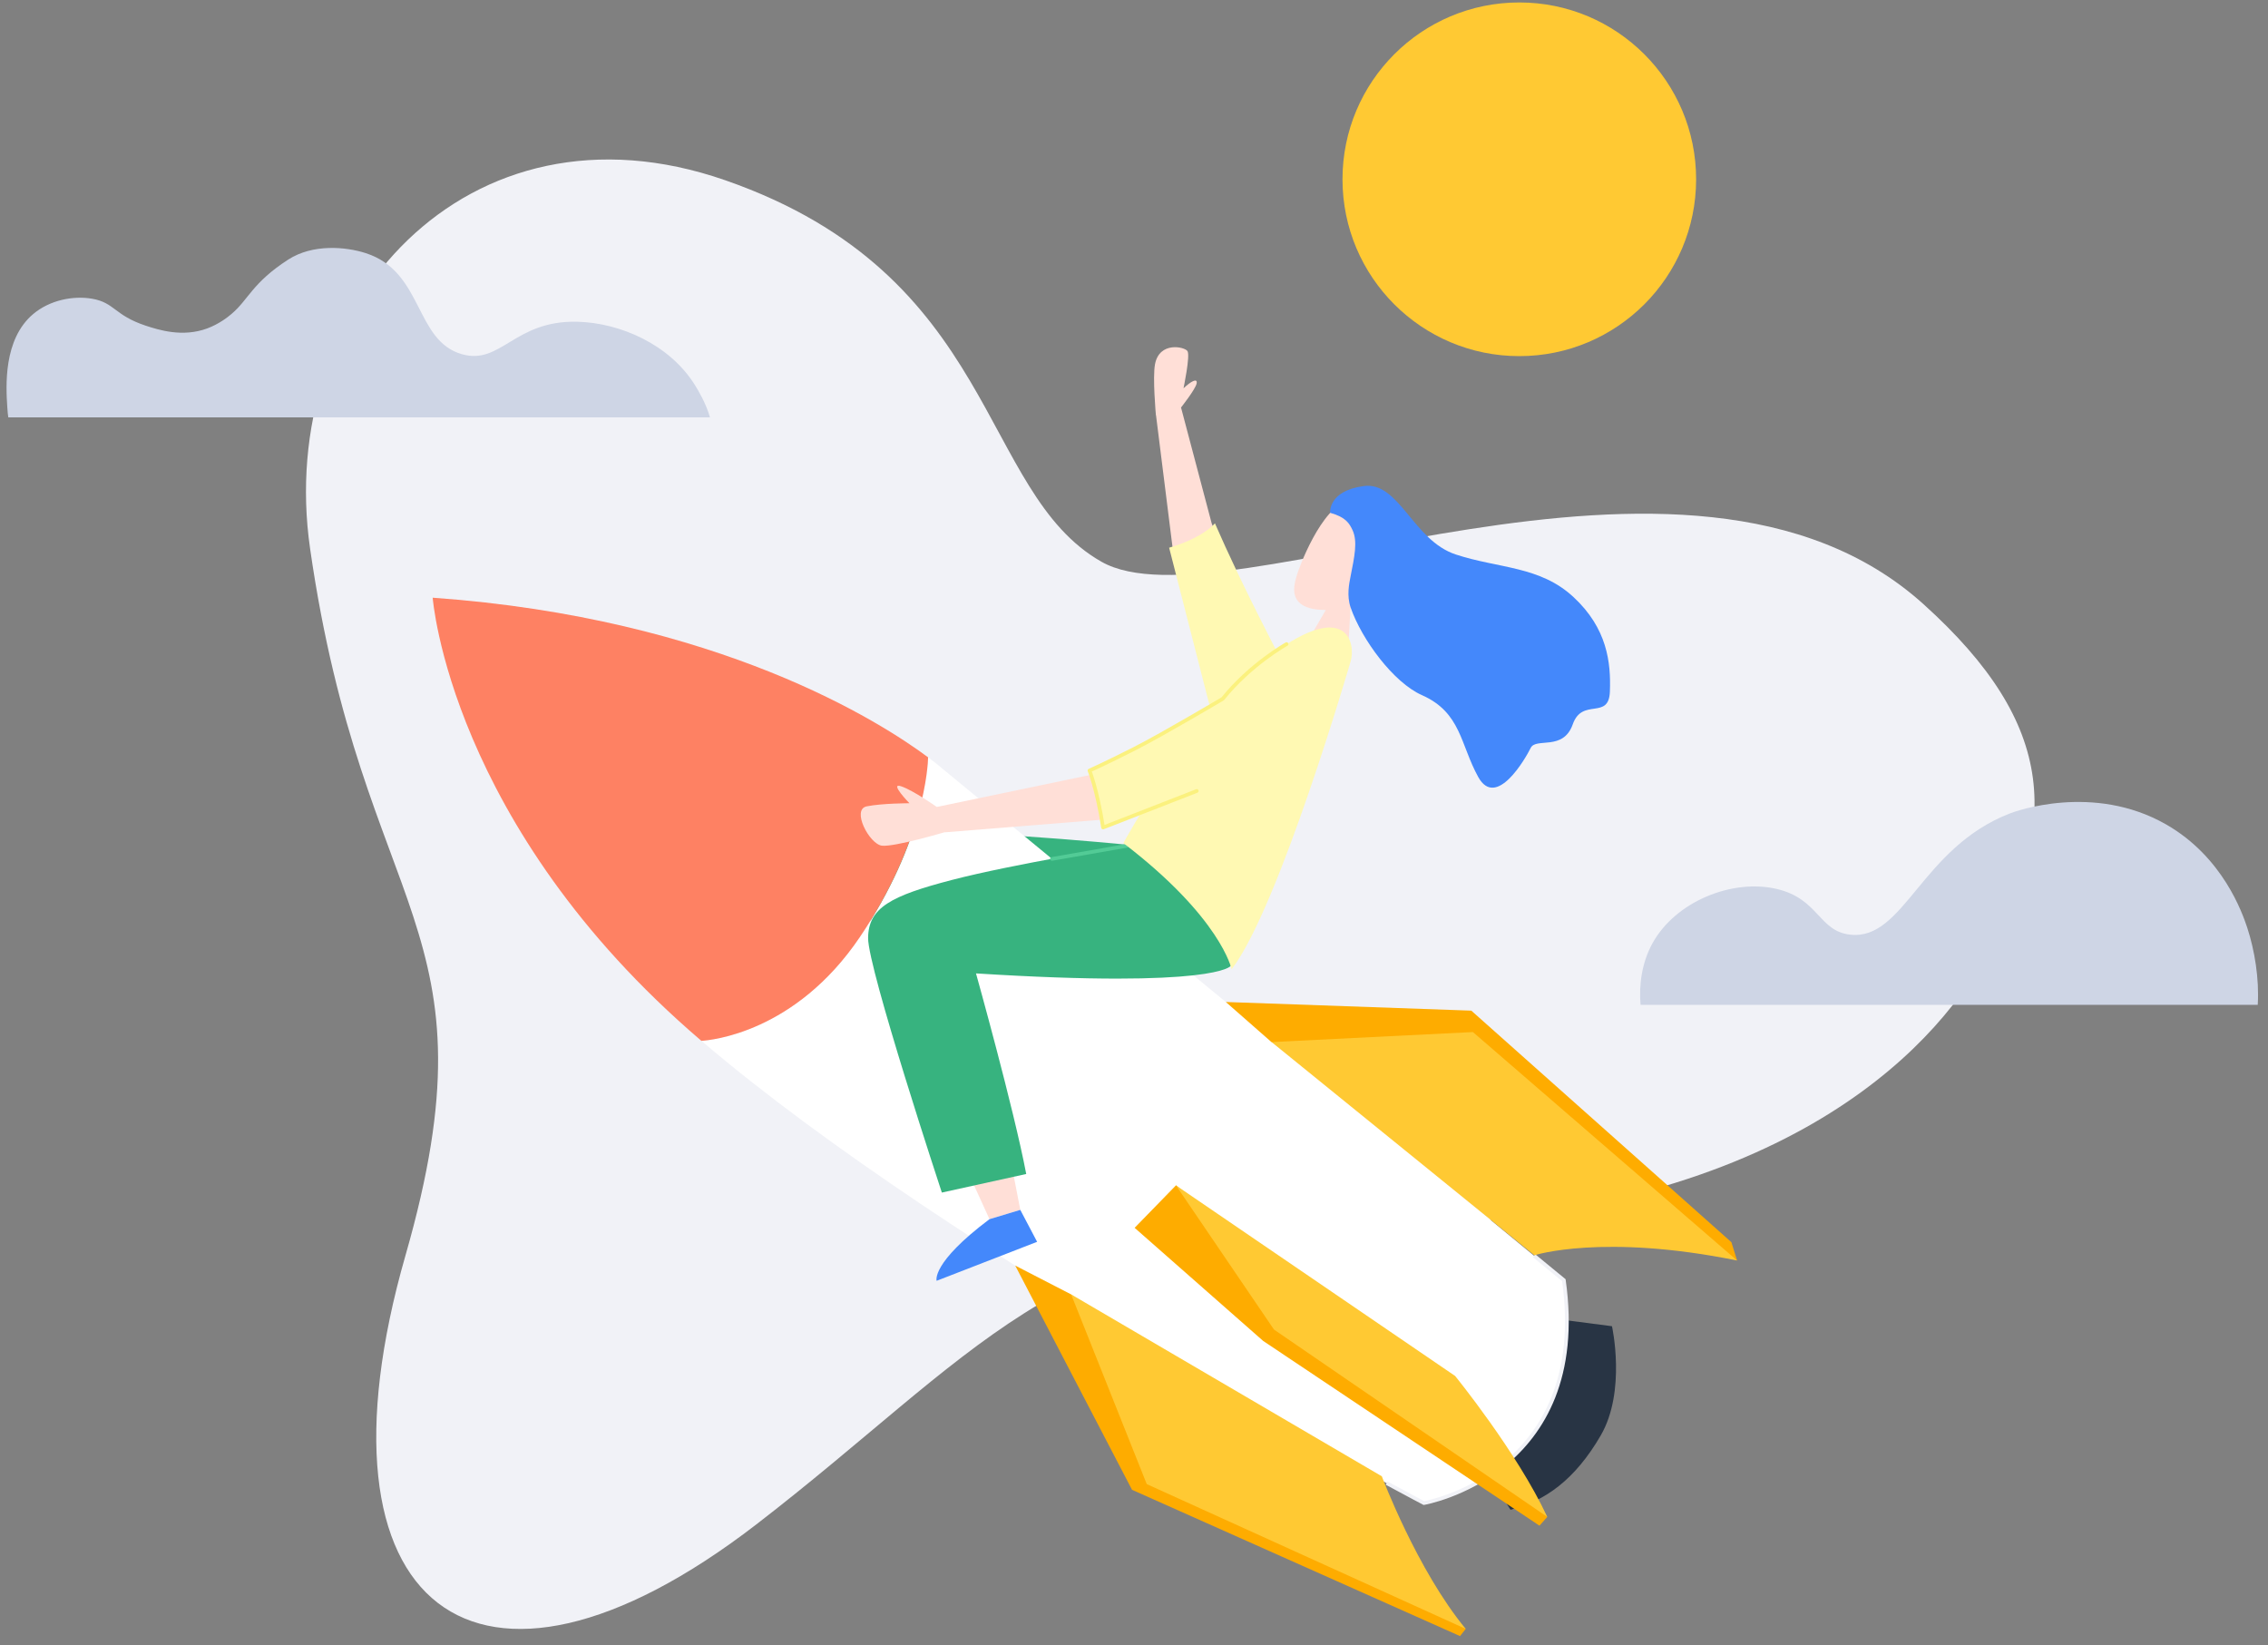 <svg width="222" height="161" viewBox="0 0 222 161" fill="none" xmlns="http://www.w3.org/2000/svg">
<rect x="0" y="0" width="222" height="161" fill="#808080" stroke="none"/>
<path d="M30.352 53.687C26.937 29.985 45.734 8.851 70.998 17.644C97.764 26.957 95.741 48.104 107.804 54.971C119.855 61.838 165.091 38.221 188.272 59.125C201.376 70.933 201.909 80.925 193.77 94.551C188.005 104.203 171.813 120.105 131.978 120.105C103.468 120.105 95.257 132.834 74.026 149.197C46.557 170.355 29.808 157.287 39.69 122.867C48.98 90.493 35.548 89.851 30.352 53.687Z" fill="#F1F2F7"/>
<path d="M110.601 82.694C110.601 82.694 90.121 80.684 85.312 81.653C80.504 82.621 93.221 112.827 93.221 112.827L99.555 110.768L94.335 90.482C94.335 90.482 107.307 96.077 120.459 94.539C120.459 94.539 120.363 85.71 110.601 82.694Z" fill="#37B37F"/>
<path d="M152.469 129.104L157.786 129.795C157.786 129.795 159.203 136.153 156.684 140.489C154.165 144.825 151.234 146.908 147.855 147.756L144.379 142.282L152.469 129.104Z" fill="#283444"/>
<path d="M84.163 91.717C90.497 82.355 90.836 74.931 90.848 74.119C91.793 74.822 92.253 75.233 92.253 75.233L153.076 125.302C155.753 144.292 139.378 147.114 139.378 147.114C139.378 147.114 93.246 122.879 68.66 101.866C69.593 101.806 77.841 101.055 84.163 91.717Z" fill="white"/>
<path d="M150.157 122.892L153.076 125.29C155.752 144.28 139.378 147.102 139.378 147.102C139.378 147.102 138.058 146.412 135.732 145.152" stroke="#F1F2F7" stroke-width="0.363"/>
<path d="M42.353 58.496C70.403 60.495 86.257 70.704 90.847 74.12C90.823 74.931 90.484 82.355 84.162 91.717C77.84 101.067 69.592 101.806 68.647 101.867C68.635 101.855 68.611 101.842 68.599 101.818C44.013 80.793 42.353 58.496 42.353 58.496Z" fill="#FE8163"/>
<path d="M170.032 123.364L169.475 121.572L144.017 98.911L119.988 98.064L124.457 101.988L170.032 123.364Z" fill="#FEAC00"/>
<path d="M99.01 113.966L99.87 118.411L96.854 119.319L94.662 114.511L99.01 113.966Z" fill="#FFDFD7"/>
<path d="M143.47 159.419L142.913 160.122L110.806 145.806L99.373 123.86L104.847 126.682L143.47 159.419Z" fill="#FEAC00"/>
<path d="M170.031 123.363L144.173 101.006L124.468 101.987L150.192 122.855C150.192 122.843 156.902 120.699 170.031 123.363ZM135.259 144.485C135.259 144.485 138.711 153.666 143.471 159.419L112.248 145.248L104.848 126.682L135.259 144.485Z" fill="#FFC933"/>
<path d="M151.452 148.458L150.689 149.318L123.644 131.236L111.061 120.166L115.118 116L151.452 148.458Z" fill="#FEAC00"/>
<path d="M142.431 134.663C142.431 134.663 148.498 142.112 151.453 148.458L124.7 130.121L115.107 116.012L142.431 134.663Z" fill="#FFC933"/>
<path d="M120.459 94.539C120.459 94.539 118.993 96.743 95.534 95.266C95.534 95.266 99.24 108.515 100.451 114.898L92.191 116.715C92.191 116.715 84.949 94.781 84.973 91.802C84.997 88.822 87.225 87.672 93.172 86.121C99.119 84.571 110.298 82.767 110.298 82.767C110.298 82.767 117.673 84.559 119.248 87.757C120.81 90.966 120.459 94.539 120.459 94.539Z" fill="#37B37F"/>
<path d="M132.027 62.48L132.233 58.726L130.331 58.738L128.551 61.802L132.027 62.48Z" fill="#FFDFD7"/>
<path d="M132.195 59.464C132.195 59.464 135.417 58.459 136.919 54.559C138.433 50.659 134.787 48.261 132.05 48.94C129.313 49.618 127.096 55.673 126.903 56.424C126.709 57.187 125.401 60.615 132.195 59.464Z" fill="#FFDFD7"/>
<path d="M130.198 50.187C130.198 50.187 129.98 48.044 133.48 47.571C136.968 47.099 138.288 52.888 142.503 54.269C146.706 55.65 150.751 55.383 154.033 58.447C157.315 61.499 157.691 64.83 157.582 67.676C157.485 70.522 154.881 68.233 153.948 70.885C153.016 73.538 150.351 72.145 149.83 73.199C149.31 74.252 146.451 79.218 144.695 76.045C142.939 72.872 143.024 69.735 139.197 68.039C136.411 66.816 133.298 62.601 132.208 59.465C131.797 58.278 132.075 57.066 132.184 56.485C132.584 54.45 132.899 53.021 132.402 51.907C132.087 51.241 131.76 50.623 130.198 50.187Z" fill="#4488FB"/>
<path d="M114.767 53.518L113.156 40.644L115.603 39.881L118.606 51.229L123.729 64.794L119.394 69.19L114.767 53.518Z" fill="#FFDFD7"/>
<path d="M125.085 63.958C125.085 63.958 121.537 57.224 118.921 51.217C118.921 51.217 117.758 52.646 114.439 53.603L118.642 70.001L125.085 63.958Z" fill="#FFF9B3"/>
<path d="M99.87 118.41L101.517 121.535L91.682 125.35C91.682 125.35 91.101 123.642 96.854 119.319L99.87 118.41Z" fill="#4488FB"/>
<path d="M91.696 78.976C91.696 78.976 89.419 77.365 88.208 76.953C86.997 76.541 89.019 78.612 89.019 78.612C89.019 78.612 86.367 78.612 84.841 78.915C83.315 79.218 85.095 82.621 86.331 82.767C87.566 82.9 92.471 81.447 92.471 81.447C92.471 81.447 93.416 79.702 91.696 78.976ZM115.604 39.88C115.604 39.88 117.009 38.112 117.13 37.531C117.239 36.95 116.56 37.325 115.846 38.003C115.846 38.003 116.524 34.782 116.233 34.358C115.943 33.934 113.496 33.401 113.06 35.629C112.806 36.925 113.145 40.644 113.145 40.644C113.145 40.644 115.034 41.419 115.604 39.88Z" fill="#FFDFD7"/>
<path d="M102.971 84.062L110.298 82.778" stroke="#52CB96" stroke-width="0.363" stroke-linecap="round" stroke-linejoin="round"/>
<path d="M108.445 80.175L92.47 81.459L91.695 78.976L106.968 75.791L117.759 69.832L121.211 73.78L108.445 80.175Z" fill="#FFDFD7"/>
<path d="M132.207 64.72C132.207 64.72 125.195 88.846 120.556 94.865C120.556 94.865 119.539 89.839 109.959 82.512C109.959 82.512 117.008 69.516 124.48 64.042C131.941 58.58 132.704 63.061 132.207 64.72Z" fill="#FFF9B3"/>
<path d="M119.685 68.402C119.685 68.402 110.48 73.889 106.641 75.427C106.641 75.427 107.803 78.867 107.973 80.998L113.92 78.709L118.728 71.769L119.685 68.402Z" fill="#FFF9B3"/>
<path d="M125.934 63.037C125.934 63.037 122.397 65.011 119.685 68.39C119.685 68.39 113.895 71.83 111.013 73.295C108.118 74.761 106.641 75.415 106.641 75.415C106.641 75.415 107.392 77.256 107.973 80.986L117.141 77.413" stroke="#FBF17E" stroke-width="0.363" stroke-linecap="round" stroke-linejoin="round"/>
<path d="M68.03 37.701C65.571 33.728 60.715 31.585 56.488 31.488C50.323 31.343 49.039 35.763 45.2 34.661C40.574 33.329 41.458 26.607 35.814 24.778C33.828 24.136 30.606 23.858 28.208 25.408C24.671 27.697 24.344 29.308 22.649 30.737C22.237 31.088 21.413 31.718 20.287 32.142C17.865 33.038 15.527 32.287 14.268 31.875C11.167 30.846 11.24 29.623 9.011 29.235C7.183 28.92 4.881 29.356 3.246 30.737C0.303 33.22 0.582 37.834 0.715 39.869C0.739 40.281 0.776 40.62 0.812 40.85H69.495C69.096 39.433 68.308 38.149 68.03 37.701Z" fill="#CED5E5"/>
<path d="M148.715 34.854C158.274 34.854 166.022 27.106 166.022 17.547C166.022 7.989 158.274 0.24 148.715 0.24C139.157 0.24 131.408 7.989 131.408 17.547C131.408 27.106 139.157 34.854 148.715 34.854Z" fill="#FFC933"/>
<path d="M219.966 90.784C219.494 89.367 217.592 83.868 212.021 80.683C204.887 76.602 197.209 79.424 196.749 79.605C188.041 82.96 186.381 92.068 181.101 91.474C178.025 91.135 178.037 87.974 173.931 87.005C169.571 85.976 164.012 88.216 161.747 92.322C160.705 94.211 160.415 96.404 160.584 98.341H220.995C221.153 95.786 220.693 93 219.966 90.784Z" fill="#CED5E5"/>
</svg>
